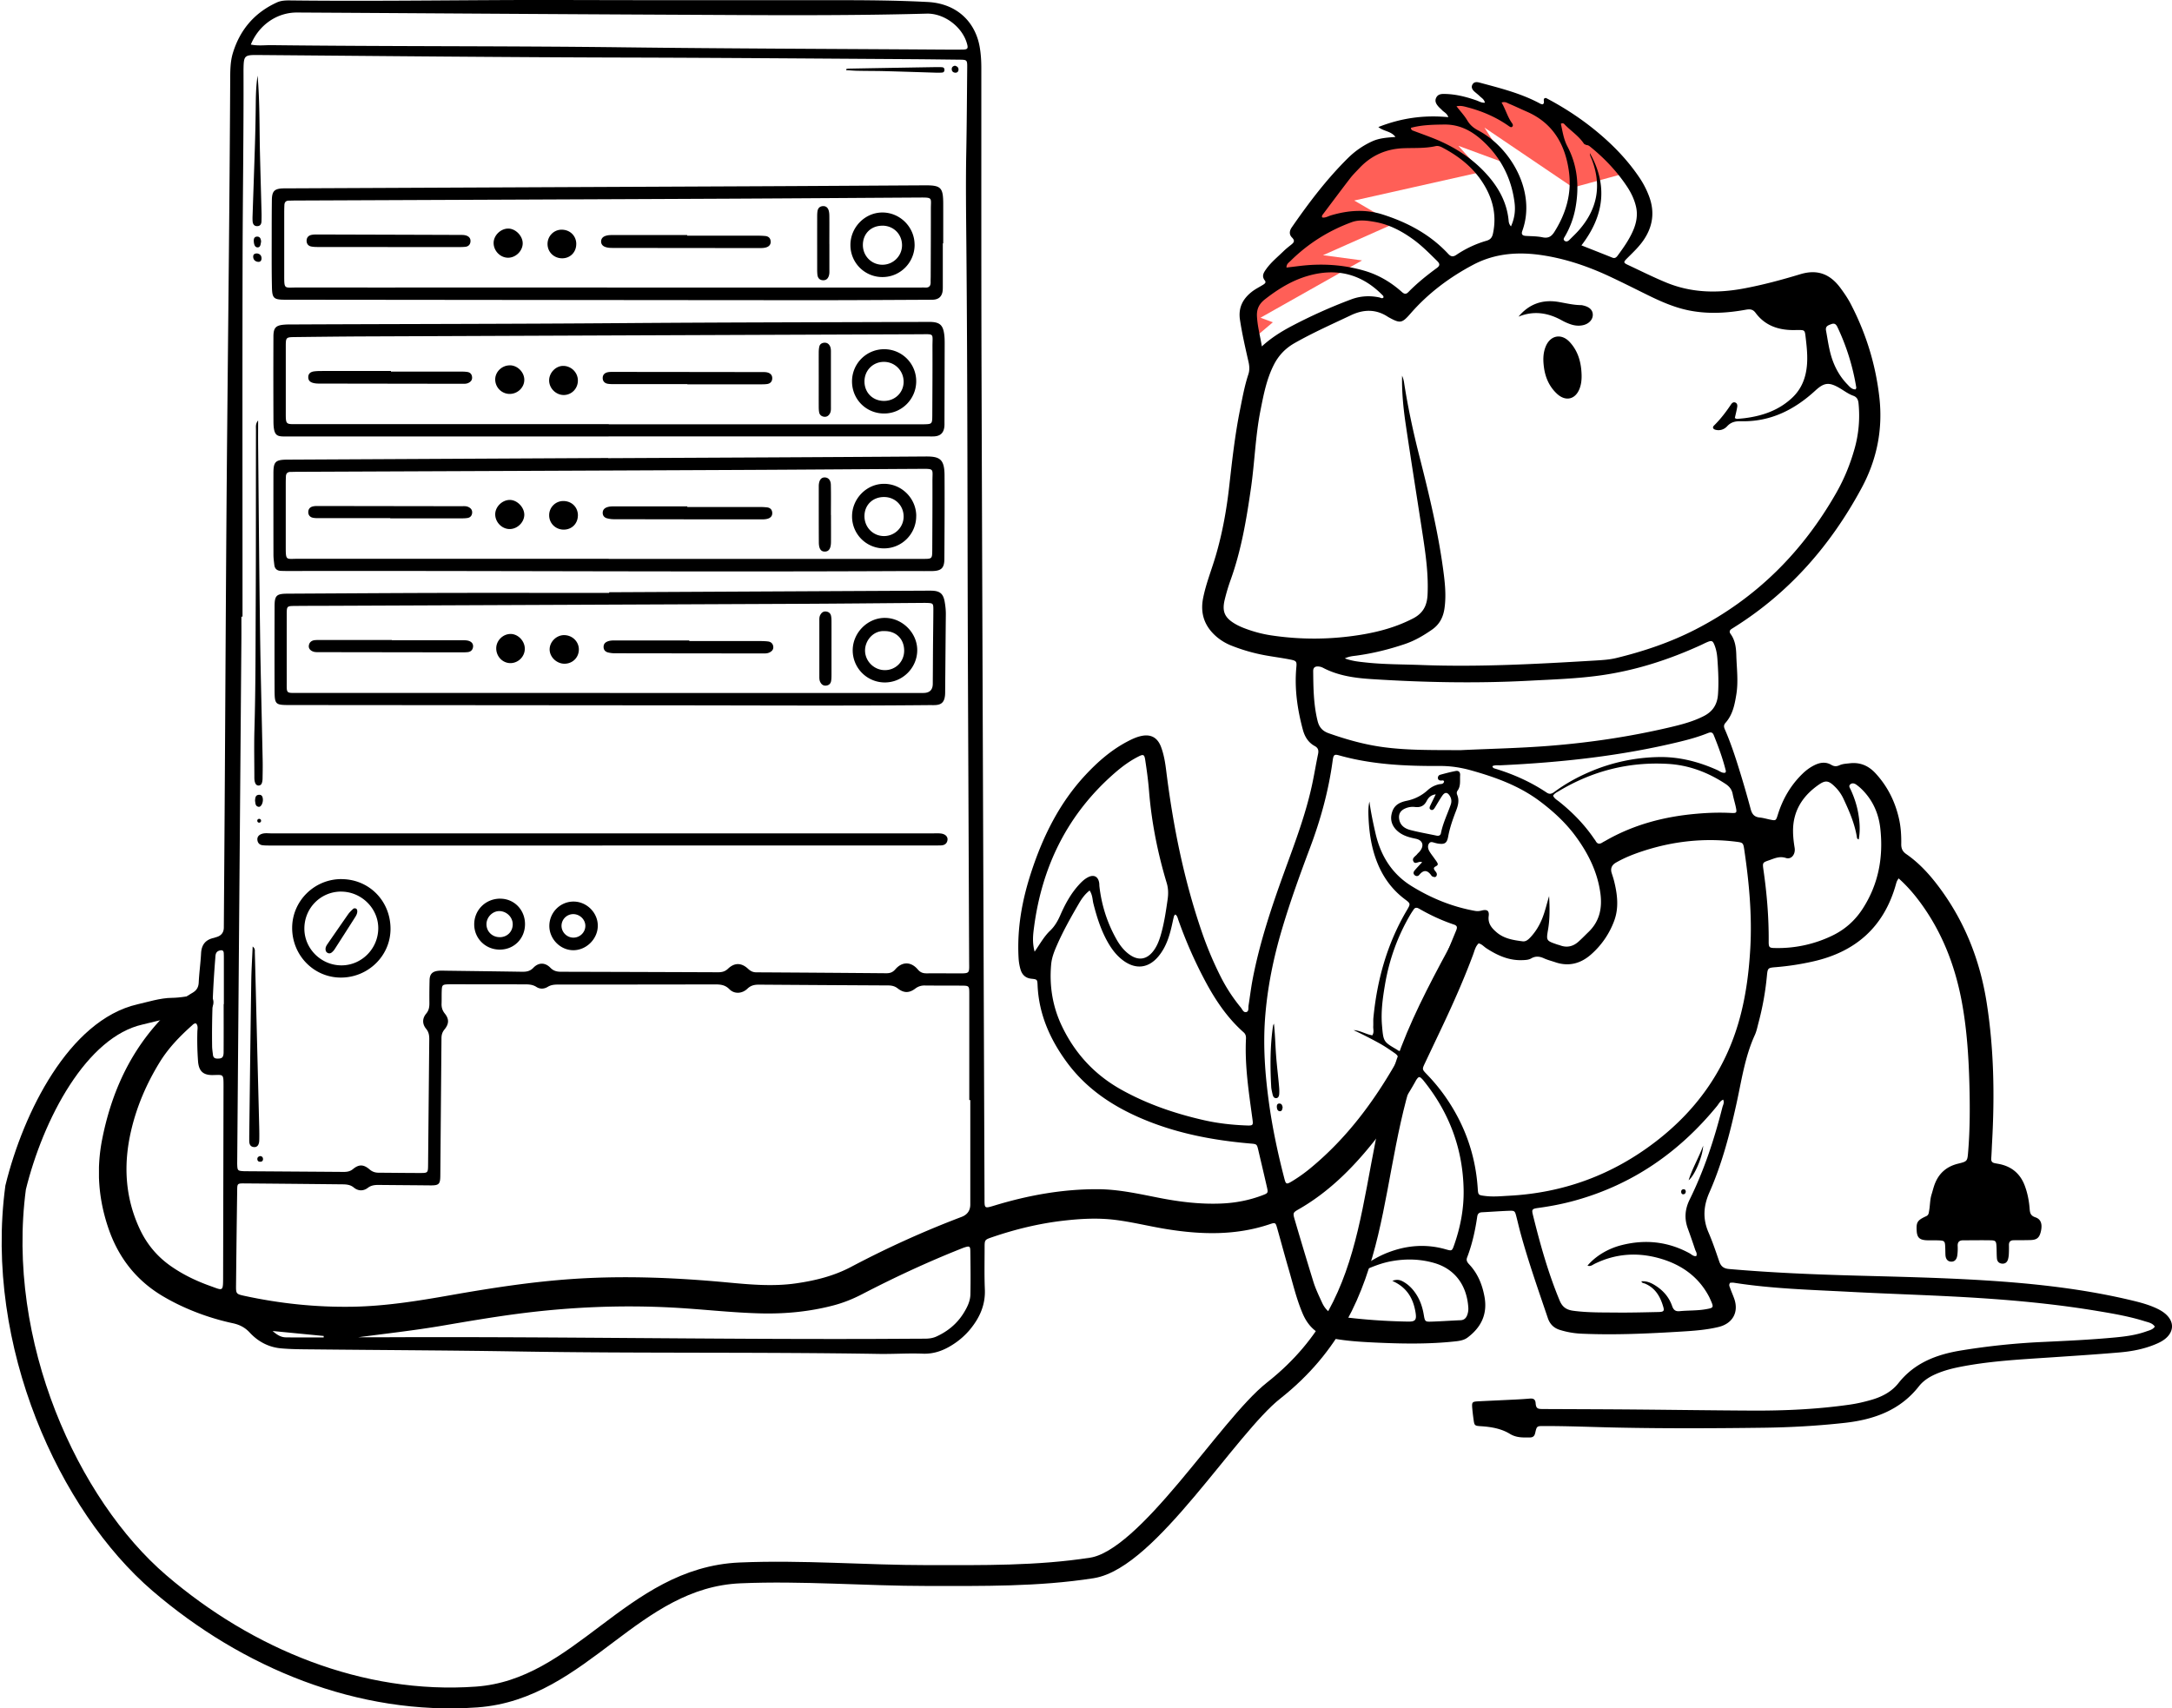 <svg xmlns="http://www.w3.org/2000/svg" width="417" height="328" fill="none"><path fill="#FF5F57" d="m285.5 17.5 19.5 8 8 7.5-11 3-17-11.5 4.5 7L280 28l4.5 5-24.5 5.5 6 3.5 1.5 1-13.5 6 7.5 1L242 61l2.375.875L239.5 66v-6.5L244 55v-2.5l6-5.5v-2.5l11-15 12.5-2.5-6-2 3.5-1.5 9-1-2-3.5 6.5 2 5 2.5-4-6Z"/><g fill="#000" clip-path="url(#a)"><path d="M364.543 168.596c-.202.332-.294.449-.352.586a4.672 4.672 0 0 0-.189.58c-2.3 8.252-7.797 13.046-16.051 14.863a51.142 51.142 0 0 1-6.957 1.062c-1.609.13-1.622.137-1.778 1.791a54.743 54.743 0 0 1-1.602 8.878c-.209.788-.365 1.608-.697 2.344-1.935 4.228-2.56 8.8-3.551 13.274-1.276 5.791-2.781 11.522-5.178 16.961-1.147 2.599-1.309 5.054-.183 7.666.789 1.824 1.427 3.719 2.072 5.602.326.937.86 1.354 1.882 1.439 8.143.71 16.305 1.049 24.474 1.27 8.168.222 16.337.397 24.492.905 9.641.6 19.223 1.642 28.636 3.921 1.537.372 3.062.795 4.501 1.472.788.372 1.531.821 2.117 1.479 1.121 1.257 1.095 2.762-.071 3.98-.691.716-1.564 1.133-2.469 1.498-2.15.872-4.417 1.296-6.703 1.491-4.527.391-9.061.678-13.595.984-5.758.384-11.517.69-17.19 1.823-1.355.274-2.684.619-3.967 1.127-1.447.573-2.802 1.335-3.766 2.56-3.641 4.65-8.676 6.409-14.285 7.034-5.179.573-10.377.866-15.588.932-9.4.117-18.793.162-28.193-.033-4.644-.098-9.289-.3-13.94-.293-1.341 0-1.367 0-1.667 1.316-.137.605-.41.872-1.029.879-1.323.013-2.586.072-3.831-.69-1.674-1.023-3.615-1.349-5.576-1.472-1.205-.079-1.244-.118-1.407-1.329a40.798 40.798 0 0 1-.234-1.98c-.117-1.342-.065-1.407 1.231-1.472 2.293-.117 4.592-.215 6.885-.332a73.673 73.673 0 0 0 2.906-.189c.671-.059 1.074.11 1.133.866.085 1.14.469 1.133 1.57 1.14 5.615.026 11.237.039 16.852.084 7.712.066 15.425.176 23.138.215 6.286.033 12.559-.26 18.786-1.152 1.368-.196 2.703-.508 4.032-.886 2.072-.586 3.948-1.55 5.276-3.231 3.095-3.921 7.342-5.51 12.051-6.279a135.453 135.453 0 0 1 15.217-1.608c4.847-.228 9.693-.443 14.52-.906 1.98-.189 3.954-.469 5.843-1.153.567-.201 1.192-.319 1.596-.905-.463-.71-1.264-.821-1.961-1.042-2.879-.905-5.849-1.426-8.82-1.921-7.556-1.271-15.171-2.026-22.818-2.521-8.358-.547-16.728-.762-25.092-1.205-7.387-.391-14.8-.586-22.129-1.739-.241-.039-.495 0-.703 0-.339.41-.111.742 0 1.055.234.671.534 1.329.769 2 .918 2.585-.287 4.78-3.003 5.438-2.293.554-4.645.73-6.983.873-6.423.391-12.853.703-19.288.417a16.223 16.223 0 0 1-4.215-.73c-1.133-.358-1.896-1.087-2.293-2.266-1.817-5.367-3.7-10.708-5.205-16.179-.299-1.081-.547-2.176-.827-3.263-.287-1.127-.326-1.199-1.42-1.16-1.733.065-3.465.196-5.198.287-.547.026-.827.28-.906.827-.39 2.683-.97 5.321-1.947 7.862-.228.599.078.963.436 1.348 1.622 1.739 2.469 3.83 2.899 6.142.619 3.341-.606 5.888-3.238 7.868-.716.54-1.595.658-2.462.749-5.146.553-10.305.449-15.458.208-2.599-.123-5.198-.286-7.771-.749-2.846-.508-4.788-2.071-5.941-4.735-1.218-2.827-1.902-5.81-2.762-8.747-.742-2.547-1.426-5.113-2.149-7.666-.326-1.147-.358-1.179-1.466-.808-6.475 2.175-13.047 2.013-19.679.951-3.322-.528-6.592-1.368-9.94-1.785-3.381-.423-6.736-.228-10.084.163-4.625.541-9.132 1.641-13.542 3.146-1.466.502-1.473.508-1.473 2.052 0 2.657-.065 5.315.046 7.965.13 2.997-.997 5.472-2.84 7.706a14.265 14.265 0 0 1-3.199 2.833c-1.784 1.166-3.66 1.902-5.882 1.817-2.801-.111-5.615.091-8.422.046-23.079-.378-46.159-.085-69.238-.469-13.073-.215-26.147-.261-39.22-.398-2.092-.019-4.196-.013-6.274-.195-2.37-.202-4.43-1.277-6.032-3.009-.925-.997-1.934-1.524-3.237-1.811a46.576 46.576 0 0 1-10.273-3.491 40.504 40.504 0 0 1-2.977-1.576c-5.165-2.996-8.644-7.354-10.611-12.994-1.98-5.686-2.417-11.463-1.244-17.351 1.635-8.207 4.846-15.691 10.422-22.022 2.026-2.299 4.221-4.448 6.905-6.018.769-.449 1.147-1.036 1.192-1.967.091-1.882.358-3.758.456-5.647.091-1.609.847-2.566 2.404-2.912.15-.032.293-.097.436-.136 1.008-.261 1.516-.884 1.525-1.87.052-7.457.11-14.908.156-22.366.163-24.816.26-49.638.502-74.453.208-21.957.456-43.92.566-65.876.007-1.739 0-3.49.502-5.165 1.361-4.494 4.156-7.777 8.449-9.744.866-.397 1.784-.403 2.703-.39C73.236.287 90.596-.045 107.962 0c17.471.052 34.935.039 52.405.033 5.928 0 11.856.039 17.77.351 5.642.306 9.101 3.882 9.941 8.565.241 1.361.326 2.73.326 4.117.006 20.067-.02 40.14.045 60.208.169 52.191.378 104.382.567 156.579.006 2.234-.111 2.215 2.045 1.564 6.436-1.948 12.996-3.127 19.738-3.094 3.96.019 7.797.886 11.653 1.641 3.967.782 7.96 1.277 12.019 1.107 2.723-.11 5.374-.618 7.921-1.589 1.075-.404 1.094-.469.84-1.589-.534-2.338-1.088-4.67-1.635-7.008-.293-1.257-.3-1.225-1.583-1.336-7.257-.631-14.35-1.986-21.079-4.904-5.583-2.417-10.462-5.738-14.11-10.695-3.244-4.416-5.38-9.242-5.621-14.798-.046-1.101-.085-1.12-1.173-1.238-1.107-.11-1.778-.729-2.091-1.745a9.762 9.762 0 0 1-.384-2.26c-.319-5.693.69-11.184 2.462-16.557 2.254-6.858 5.407-13.222 10.384-18.563 2.345-2.514 4.911-4.761 7.973-6.383.814-.43 1.641-.834 2.54-1.055 1.967-.488 3.303.195 4.006 2.091.534 1.439.782 2.957.971 4.474 1.309 10.558 3.387 20.947 6.853 31.03a68.09 68.09 0 0 0 3.628 8.604 31.718 31.718 0 0 0 3.85 5.888c.299.364.514 1.048 1.101.859.475-.156.312-.794.384-1.237.261-1.661.462-3.335.775-4.989 1.355-7.093 3.641-13.919 6.097-20.686 2.072-5.706 4.247-11.386 5.459-17.365.358-1.745.651-3.504 1.016-5.249.143-.691.026-1.173-.632-1.531-1.25-.671-1.928-1.811-2.286-3.126-1.055-3.915-1.629-7.888-1.257-11.959.104-1.127.045-1.289-1.16-1.524-1.602-.319-3.224-.521-4.827-.814a34.415 34.415 0 0 1-6.462-1.856 10.215 10.215 0 0 1-2.762-1.622c-2.364-1.98-3.289-4.468-2.683-7.51.547-2.762 1.609-5.373 2.403-8.063 1.303-4.416 2.111-8.937 2.619-13.503.547-4.865 1.088-9.724 2.052-14.537.462-2.306.873-4.611 1.609-6.846.286-.866.202-1.693 0-2.546-.599-2.632-1.205-5.263-1.609-7.94-.345-2.293.528-3.98 2.228-5.334.671-.54 1.465-.925 2.201-1.381.313-.196.658-.43.339-.834-.664-.853-.202-1.53.287-2.208.899-1.257 2.091-2.227 3.192-3.295.475-.463.99-.893 1.511-1.297.541-.423.905-.768.234-1.44-.573-.566-.521-1.27-.045-1.953 3.289-4.755 6.768-9.347 10.898-13.41a15.979 15.979 0 0 1 4.527-3.101c1.381-.632 2.847-.723 4.475-.847-.84-1.146-2.247-1.055-3.276-1.902 4.377-1.726 8.748-2.345 13.431-1.895-.267-.775-.846-.958-1.198-1.342-.241-.26-.528-.482-.756-.756-.41-.488-.697-1.015-.358-1.673.306-.587.84-.69 1.427-.69 2.175.006 4.24.527 6.279 1.237.508.176.99.501 1.622.443-.117-.645-.606-.886-.957-1.225-.326-.319-.697-.6-1.043-.905-.41-.371-.677-.834-.384-1.355.287-.515.782-.528 1.342-.378 3.993 1.075 8.012 2.065 11.686 4.058.13.072.287.085.43.124.573-.26-.026-.906.417-1.192.091 0 .208-.052.28-.013 3.947 2.071 7.621 4.546 10.97 7.497 2.618 2.305 4.963 4.852 6.917 7.75a17.096 17.096 0 0 1 1.889 3.667c1.088 2.95.71 5.712-1.042 8.305-.892 1.322-2.052 2.403-3.172 3.523-.756.75-.756.873.13 1.29 2.449 1.146 4.866 2.358 7.374 3.393 4.853 1.994 9.83 2.078 14.898 1.127 3.667-.684 7.269-1.66 10.832-2.735 3.349-1.01 5.765.013 7.733 2.69.697.95 1.361 1.915 1.908 2.957 2.964 5.673 4.827 11.691 5.537 18.055.684 6.115-.488 11.906-3.4 17.318-5.869 10.904-13.751 19.983-24.284 26.646-.215.137-.43.274-.652.411-.41.26-.547.566-.221 1.009.879 1.218 1.048 2.644 1.087 4.084.072 2.494.411 4.983.007 7.49-.319 1.987-.704 3.928-2.091 5.484-.502.56-.202 1.042.013 1.544 1.023 2.397 1.843 4.872 2.612 7.353a194.214 194.214 0 0 1 2.215 7.647c.254.971.697 1.518 1.72 1.622.658.065 1.302.254 1.954.391 1.179.241 1.172.241 1.55-.964.932-2.977 2.449-5.602 4.69-7.79.697-.684 1.472-1.264 2.352-1.694 1.062-.521 2.156-.677 3.224-.045.547.325 1.016.319 1.577.065.605-.274 1.283-.293 1.947-.371 1.994-.235 3.603.462 4.938 1.902 2.312 2.494 3.772 5.425 4.521 8.727.364 1.603.462 3.237.436 4.872-.013.847.228 1.42.951 1.922 2.417 1.674 4.384 3.803 6.149 6.142 5.036 6.663 8.013 14.186 9.302 22.399 1.394 8.864 1.538 17.788 1.043 26.73-.059 1.068-.092 2.143-.17 3.211-.032.508.183.769.652.867.299.065.599.11.905.169 2.397.488 4.032 1.876 4.886 4.168.54 1.446.827 2.951.938 4.482.058.775.208 1.283 1.088 1.576 1.094.365 1.374 1.322 1.068 2.69-.28 1.224-.756 1.641-1.987 1.68-1.075.033-2.143.026-3.218.033-.619 0-.944.286-.931.931.013.56.006 1.127-.02 1.687a4.696 4.696 0 0 1-.156 1.049c-.163.54-.528.872-1.134.827-.593-.046-.944-.41-.996-.984-.066-.762-.039-1.53-.085-2.292-.052-1.042-.156-1.186-1.147-1.205-1.732-.033-3.471.006-5.211 0-.755 0-1.133.299-1.094 1.101a9.65 9.65 0 0 1-.078 1.83c-.098.658-.45 1.205-1.192 1.166-.723-.039-1.036-.587-1.075-1.27-.026-.456-.02-.919-.039-1.375-.046-1.335-.104-1.394-1.388-1.439-.768-.026-1.537.019-2.299-.026-1.277-.085-1.726-.56-1.798-1.817-.098-1.648.124-2.02 1.83-2.801.482-.222.482-.625.554-1.003.196-1.055.15-2.143.476-3.179.228-.729.397-1.485.69-2.188.814-1.974 2.293-3.198 4.378-3.706 1.836-.45 1.804-.469 1.96-2.378.352-4.331.346-8.675.228-13.013-.143-5.211-.482-10.402-1.426-15.541-1.29-7.028-3.798-13.547-8.078-19.325-1.185-1.595-2.475-3.093-4.077-4.52l.026-.052ZM304.594 27.857c-.176-.098-.417-.143-.515-.293-.951-1.426-2.39-2.358-3.569-3.55-.189-.195-.378-.508-.841-.254.326 1.453.522 2.944 1.245 4.319 1.954 3.712 2.306 7.66 1.576 11.743a16.794 16.794 0 0 1-2.045 5.569c-.15.254-.391.554-.085.814.326.28.671.13.951-.15.612-.618 1.244-1.205 1.817-1.856 3.511-4 4.41-8.487 2.515-13.495-.163-.424-.417-.828-.404-1.303 3.505 6.213 2.716 12.076-1.622 17.71 2.084.827 4.019 1.582 5.941 2.357.488.196.762-.052 1.022-.404 1.088-1.478 2.15-2.976 2.899-4.663.684-1.524.997-3.12.606-4.768-.319-1.348-.912-2.592-1.674-3.751-1.928-2.918-4.299-5.426-7.003-7.627-.234-.19-.469-.398-.801-.398h-.013Zm-258.02 90.541h-.228c0 1.381.006 2.755 0 4.136l-.801 100.181c0 .306-.013.612 0 .918.045 1.107.11 1.166 1.263 1.231.15.007.306.007.463.007 6.227.045 12.461.084 18.689.13.677 0 1.25-.078 1.83-.56 1.127-.925 2.026-.892 3.16.078.56.482 1.12.638 1.804.638 2.657.013 5.309.052 7.966.052 1.394 0 1.453-.052 1.466-1.478.078-8.07.15-16.133.228-24.203.007-.73-.091-1.375-.593-1.987-.775-.944-.769-2.013.013-2.944.508-.606.606-1.25.606-1.98a126.26 126.26 0 0 1 .033-4.442c.032-1.153.527-1.661 1.674-1.785.456-.052.918-.026 1.374-.019 4.905.065 9.804.124 14.709.202.84.013 1.531-.091 2.188-.782.991-1.029 2.248-1.022 3.251.013.612.625 1.251.769 2.039.769 10.058.026 20.122.058 30.179.097.743 0 1.329-.149 1.909-.703 1.225-1.166 2.56-1.14 3.811.026.488.456.944.69 1.609.69 8.324.046 16.649.105 24.968.176.703 0 1.211-.176 1.713-.755 1.309-1.518 3.016-1.505 4.319.039.501.593 1.029.742 1.72.736 1.941-.013 3.882 0 5.823.006 2.534 0 2.319.111 2.306-2.331-.078-19.149-.163-38.298-.241-57.447-.098-26.705-.052-53.41-.293-80.114-.052-5.875-.13-11.743-.02-17.618.105-5.465.131-10.923.183-16.381.013-1.511-.033-1.518-1.551-1.537-3.113-.033-6.227-.078-9.341-.098-18.076-.11-36.153-.26-54.235-.306-23.646-.059-47.286-.293-70.932-.489-2.761-.026-2.846.066-2.885 2.892v.157c.045 11.997-.15 24.001-.176 35.999-.052 22.926-.013 45.853-.013 68.78l.013.006Zm286.499-38.122c.215.085.313.156.398.15.508-.04 1.016-.078 1.524-.143 3.42-.437 6.553-1.518 9.113-3.941 1.381-1.31 2.208-2.905 2.593-4.761.488-2.345.215-4.677-.059-7.008-.143-1.192-.189-1.212-1.459-1.212-.306 0-.612.013-.919.013-2.911-.013-5.432-.892-7.224-3.322-.514-.697-1.094-.723-1.869-.586-3.589.651-7.198.86-10.807.157-2.833-.554-5.446-1.707-8.019-2.97-2.475-1.219-4.931-2.463-7.432-3.628-4.045-1.883-8.234-3.31-12.663-4-4.664-.723-9.185-.43-13.419 1.811-4.554 2.41-8.625 5.458-12.025 9.36-1.642 1.882-1.974 1.94-4.143.749-.046-.026-.091-.046-.137-.072-2.306-1.557-4.723-1.505-7.139-.358-3.642 1.726-7.328 3.36-10.846 5.36-1.804 1.03-3.107 2.417-4.026 4.26-1.368 2.736-1.928 5.692-2.514 8.643-.977 4.917-1.114 9.94-1.824 14.89-.866 6.018-1.863 12.003-3.941 17.755a37.497 37.497 0 0 0-1.094 3.667c-.567 2.318-.033 3.517 2.039 4.722.527.306 1.094.56 1.661.781 1.674.645 3.4 1.121 5.165 1.388 5.752.872 11.51.827 17.243-.105 3.478-.566 6.866-1.491 10.044-3.139 1.916-.99 2.678-2.462 2.782-4.533.176-3.648-.287-7.237-.827-10.825-1.121-7.367-2.306-14.72-3.394-22.093-.443-3.023-.736-6.07-.671-9.151.182.403.306.827.371 1.25.743 4.794 1.759 9.529 2.958 14.231 1.836 7.224 3.589 14.467 4.579 21.866.326 2.423.586 4.865.234 7.327-.247 1.7-.944 3.074-2.397 4.084-1.648 1.146-3.354 2.143-5.263 2.781-3.01 1.01-6.071 1.772-9.217 2.201-.665.092-1.362.118-2.261.535 1.485.54 2.743.644 4 .781 3.556.391 7.139.352 10.709.489 11.139.417 22.258-.196 33.371-.86 1.368-.085 2.749-.163 4.098-.495 5.224-1.277 10.292-2.983 15.092-5.439 11.713-5.998 20.611-14.896 27.099-26.28 1.524-2.678 2.677-5.511 3.504-8.468a23.452 23.452 0 0 0 .762-8.65c-.071-.749-.299-1.25-1.029-1.51-.97-.352-1.785-.99-2.664-1.499-2.006-1.16-2.931-1.029-4.625.528-4.013 3.686-8.618 5.998-14.194 5.868-1.101-.026-1.948.13-2.723.97-.56.606-1.374.9-2.247.665-.411-.11-.645-.43-.28-.794 1.244-1.225 2.299-2.6 3.263-4.045.17-.254.411-.502.756-.41.436.117.501.514.449.86-.11.696-.293 1.38-.462 2.155h.006ZM186.273 211.2h-.182v-20.373c0-1.557-.026-1.576-1.505-1.589-2.351-.02-4.696 0-7.048-.026a2.804 2.804 0 0 0-1.824.599c-1.172.879-2.182.873-3.361-.039-.58-.45-1.153-.567-1.83-.573-8.273-.04-16.546-.092-24.819-.15-.847 0-1.537.13-2.208.775-1.023.983-2.515 1.061-3.459.098-.834-.847-1.733-.919-2.775-.919-10.006.02-20.018.026-30.023.026-.717 0-1.407.033-2.059.43-.697.43-1.491.482-2.188.033-.788-.515-1.635-.502-2.502-.502-4.546 0-9.087-.013-13.633-.013h-.613c-1.335.039-1.4.091-1.44 1.374-.026.762 0 1.531-.026 2.3-.032.736.137 1.348.632 1.96.84 1.055.808 1.967-.084 3.055-.43.527-.56 1.042-.567 1.667-.072 8.78-.15 17.56-.222 26.346-.013 1.687-.247 1.928-1.954 1.909-3.27-.033-6.533-.052-9.803-.085-.776-.006-1.479.039-2.156.554-.86.658-1.863.632-2.69-.052-.665-.547-1.382-.606-2.144-.619-6.28-.065-12.559-.13-18.838-.176-1.375-.013-1.4.02-1.414 1.342a4256.38 4256.38 0 0 0-.221 18.224c-.02 1.635.039 1.68 1.622 2.026 6.865 1.485 13.81 2.208 20.831 2.084 6.293-.117 12.5-1.114 18.69-2.208 7.946-1.401 15.913-2.632 23.971-3.153 9.706-.625 19.385-.215 29.059.684 4.468.417 8.95.84 13.445.176 3.654-.534 7.165-1.4 10.487-3.159a187.709 187.709 0 0 1 21.19-9.587c1.116-.426 1.674-1.223 1.674-2.391V211.18l-.013.019Zm97.607-30.071c-.613.579-.782 1.4-1.056 2.142-1.778 4.788-3.856 9.451-6.038 14.063-1.069 2.26-2.143 4.52-3.212 6.78-.553 1.172-.56 1.185.326 2.11a35.624 35.624 0 0 1 3.342 3.986c3.836 5.361 6.019 11.32 6.462 17.905.091 1.368.097 1.342 1.53 1.518 1.486.176 2.958.026 4.436-.052 10.508-.547 19.92-4.006 28.265-10.441 8.22-6.337 13.757-14.414 16.304-24.503 1.043-4.123 1.557-8.311 1.798-12.557.359-6.357-.228-12.643-1.153-18.915-.202-1.368-.254-1.394-1.602-1.563-6.078-.749-12.019-.104-17.829 1.791-1.798.586-3.557 1.277-5.198 2.221-.825.473-1.101 1.144-.828 2.013.17.534.352 1.068.483 1.615.618 2.514.918 5.061 0 7.542a15.906 15.906 0 0 1-4.476 6.494c-1.967 1.726-4.266 2.345-6.839 1.465-.723-.247-1.479-.429-2.169-.749-.847-.384-1.616-.469-2.456.02-.482.28-1.069.306-1.635.326-2.632.117-4.873-.906-7.003-2.3-.462-.306-.827-.775-1.452-.918v.007Zm13.536-9.073c.104 2.169.162 4.305-.209 6.435-.365 2.117-.332 2.123 1.752 2.846.196.065.398.104.587.176 1.27.469 2.423.215 3.426-.651.691-.6 1.322-1.271 1.987-1.909 2.143-2.052 2.677-4.592 2.299-7.431-.553-4.11-2.345-7.686-4.761-10.969-1.922-2.612-4.287-4.781-6.873-6.722-3.954-2.963-8.494-4.604-13.184-5.92-1.974-.554-3.974-.86-6.039-.847-6.494.033-12.962-.254-19.275-2.025-.977-.274-1.12-.137-1.283 1.081-.782 5.744-2.312 11.287-4.351 16.7-1.922 5.113-3.778 10.245-5.335 15.482-1.681 5.64-2.853 11.366-3.283 17.254-.385 5.334 0 10.603.71 15.872.677 5.016 1.726 9.953 2.996 14.844.293 1.12.411 1.166 1.44.547a29.498 29.498 0 0 0 3.732-2.67c6.775-5.621 11.941-12.538 16.279-20.126.052-.091.085-.189.143-.267.469-.658.222-1.114-.371-1.531-.964-.671-1.928-1.335-2.957-1.908a83.047 83.047 0 0 0-4.977-2.534c1.29.052 2.377.808 3.596.997.39-.593.156-1.166.182-1.707.033-.56-.02-1.127.033-1.68.71-7.302 2.644-14.225 6.396-20.582.762-1.29.769-1.316-.371-2.169-2.391-1.798-4.091-4.11-5.218-6.859-1.198-2.918-1.641-5.985-1.759-9.112-.032-.925-.032-1.856.183-2.774.286 2.09.716 4.129 1.185 6.161.991 4.253 3.14 7.738 6.912 10.07 3.765 2.325 7.81 3.979 12.188 4.761.41.072.781.052 1.198-.052 1.094-.293 1.55-.013 1.42 1.035-.189 1.446.58 2.326 1.524 3.133 1.427 1.218 3.205 1.498 4.984 1.726.618.078 1.055-.306 1.452-.716 1.036-1.088 1.792-2.345 2.345-3.739.541-1.374.86-2.813 1.29-4.214l.007-.006Zm-17.015-28.027c5.263-.261 11.132-.365 16.989-.827 7.803-.612 15.503-1.759 23.118-3.543 2.28-.535 4.553-1.114 6.664-2.208 1.713-.893 2.534-2.254 2.664-4.149.163-2.247.046-4.488-.111-6.729-.058-.859-.189-1.726-.495-2.546-.391-1.042-.567-1.127-1.557-.704-.423.183-.827.398-1.244.586-6.071 2.762-12.37 4.794-18.975 5.739-4.599.658-9.25.801-13.888 1.048-10.156.534-20.311.332-30.447-.325-3.152-.209-6.299-.665-9.165-2.182a2.121 2.121 0 0 0-.723-.215c-.651-.085-1.12.117-1.114.873.033 3.211.065 6.422.847 9.574.3 1.218.951 1.941 2.124 2.358 3.426 1.211 6.904 2.188 10.507 2.67 4.722.632 9.471.547 14.813.58h-.007Zm-71.205 26.945c-.931.723-1.511 1.564-2.019 2.43-1.518 2.599-3.003 5.224-4.215 7.979-.534 1.211-1.035 2.442-1.153 3.79-.364 4.104.267 8.044 2.033 11.77 2.521 5.321 6.344 9.451 11.517 12.316 4.996 2.775 10.35 4.586 15.894 5.836 2.638.593 5.335.886 8.045.99 1.289.046 1.322-.032 1.153-1.263-.691-5.107-1.492-10.207-1.238-15.385.019-.469-.052-.879-.45-1.231-3.38-2.996-5.771-6.721-7.816-10.688a85.715 85.715 0 0 1-4.69-10.805c-.144-.404-.202-.86-.606-1.14-.118.13-.215.189-.241.273-.105.391-.196.788-.28 1.186-.502 2.358-1.134 4.67-2.717 6.578-1.908 2.299-4.358 2.579-6.761.808-1.433-1.055-2.424-2.475-3.244-4.019-1.153-2.175-1.876-4.514-2.482-6.891-.196-.775-.143-1.628-.73-2.534Zm58.118 74.949c1.03-.404 1.681-.105 2.287.267.886.534 1.596 1.27 2.175 2.123.854 1.244 1.323 2.631 1.57 4.11.222 1.329.261 1.368 1.551 1.322 1.837-.059 3.667-.195 5.504-.267.658-.026 1.036-.365 1.264-.931.189-.482.267-.99.234-1.505-.312-4.572-2.833-7.464-6.494-8.539-2.697-.788-5.433-.86-8.188-.371-2.183.384-4.195 1.25-6.195 2.175-.411.189-.808.528-1.538.411 2.293-1.733 4.463-3.263 6.957-4.227 3.622-1.407 7.335-1.707 11.107-.632 1.198.338 1.218.352 1.641-.847 1.192-3.4 1.87-6.917 1.811-10.512-.123-7.764-2.664-14.701-7.504-20.784-.13-.163-.247-.326-.391-.476-.566-.592-.716-.586-1.159.046-.085.124-.157.26-.228.397-2.371 4.253-5.264 8.148-8.312 11.926-4.006 4.957-8.501 9.379-14.09 12.577-1.081.619-1.12.697-.749 1.974a927.077 927.077 0 0 0 3.57 11.873c.436 1.414 1.081 2.749 1.7 4.097.762 1.661 2.039 2.475 3.791 2.703 4.208.541 8.436.834 12.676.906 1.427.026 1.7-.3 1.466-1.752-.436-2.651-1.616-4.807-4.462-6.064h.006ZM48.164 8.558c1.406.28 2.676.098 3.934.111 22.57.267 45.142.137 67.713.417 19.711.241 39.423.293 59.134.423 1.941.013 3.883.033 5.824.013 1.035-.013 1.153-.215.86-1.218-.932-3.204-4.391-5.777-7.726-5.686-16.135.443-32.271.28-48.412.209-24.154-.111-48.308-.287-72.462-.424-3.844-.02-7.322 2.378-8.872 6.149l.006.006Zm282.688 202.563c-.645.261-.86.821-1.212 1.244-7.217 8.819-16.167 15.052-27.215 18.12-2.313.645-4.664 1.101-7.048 1.427-1.225.162-1.329.293-1.088 1.289 1.381 5.602 2.925 11.151 5.146 16.498.515 1.238 1.296 1.785 2.606 1.961 2.748.371 5.504.319 8.259.345 2.704.026 5.414-.046 8.117-.104.957-.02 1.133-.196.931-.919-.56-1.98-1.504-3.68-3.537-4.539-.215-.091-.56-.059-.684-.437.938-.071 1.687.222 2.404.639 1.641.964 2.873 2.299 3.498 4.11.261.755.658 1.068 1.459.983 1.622-.163 3.264-.078 4.886-.352 1.667-.286 1.706-.306.983-1.915-.104-.234-.208-.469-.332-.69-1.987-3.667-5.153-5.901-9.048-7.08-4.358-1.316-8.67-1.094-12.82.944-.403.196-.794.574-1.374.346 1.537-1.818 3.902-3.257 6.507-3.921 4.547-1.16 8.905-.71 13.055 1.537.416.228.781.658 1.322.547.221-.508-.091-.853-.215-1.225a146.931 146.931 0 0 0-1.407-4.051c-.697-1.921-.567-3.706.365-5.595 2.788-5.647 4.735-11.619 6.279-17.716.111-.423.404-.847.144-1.433l.019-.013Zm-262.17 45.632h4.085c31.86-.163 63.713.424 95.573.313 3.062-.013 6.13-.033 9.192-.046.775 0 1.517-.084 2.24-.41 2.196-1.003 3.981-2.475 5.251-4.533.677-1.095 1.257-2.267 1.283-3.563.059-2.755.026-5.517-.013-8.272-.013-.99-.163-1.049-1.127-.742-.241.078-.475.175-.716.273-6.456 2.566-12.748 5.497-18.911 8.695-1.778.925-3.608 1.661-5.543 2.169-4.527 1.186-9.133 1.635-13.803 1.531-5.668-.13-11.302-.808-16.963-1.114-10.025-.54-20.004-.104-29.945 1.205-4.807.632-9.588 1.453-14.363 2.267-5.387.918-10.807 1.517-16.24 2.234v-.007Zm-31.026-60.254c-.378-.059-.586.189-.808.391-2.332 2.077-4.494 4.312-6.149 6.988-2.54 4.117-4.436 8.507-5.53 13.216-1.498 6.448-1.186 12.759 1.648 18.843 1.348 2.892 3.296 5.25 5.901 7.093 2.352 1.661 4.925 2.898 7.622 3.862 2.456.873 2.488 1.199 2.495-1.667l.078-36.748c0-2.358-.02-2.104-2.058-2.071-1.87.032-2.69-.769-2.834-2.658a56.562 56.562 0 0 1-.13-5.66c.013-.534.189-1.127-.248-1.589h.013Zm160.994-13.802c1.075-1.569 1.831-2.931 2.931-3.979.919-.873 1.499-1.896 1.994-3.029.905-2.065 1.967-4.038 3.491-5.732.547-.612 1.134-1.192 1.876-1.556 1.095-.541 1.909-.092 2.091 1.12.033.202.02.41.039.612.404 3.596 1.472 6.976 3.238 10.135.651 1.166 1.446 2.227 2.553 3.015 1.694 1.199 3.283.964 4.547-.67.697-.899 1.107-1.948 1.427-3.029.664-2.26 1.003-4.579 1.335-6.904.156-1.094.137-2.117-.182-3.166-1.74-5.783-2.912-11.678-3.394-17.703-.157-1.98-.43-3.953-.73-5.92-.163-1.049-.365-1.12-1.316-.632-1.648.834-3.126 1.928-4.52 3.139-9.003 7.836-13.94 17.814-15.497 29.545-.189 1.433-.391 2.918.098 4.754h.019Zm158.206-21.533c-.293-.084-.326-.228-.345-.377-.417-2.651-1.485-5.081-2.612-7.484a7.805 7.805 0 0 0-1.59-2.234c-1.172-1.16-1.765-1.348-3.081-.443-3.114 2.143-5.009 5.048-4.983 8.956.006 1.061.13 2.13.306 3.198.202 1.25-.645 2.286-1.661 1.954-1.218-.404-2.176.058-3.211.423-1.277.443-1.316.449-1.121 1.824.658 4.553 1.042 9.125 1.01 13.73-.007 1.218.104 1.296 1.322 1.309a23.958 23.958 0 0 0 10.82-2.351c2.469-1.179 4.41-2.892 5.895-5.185 3.049-4.709 4-9.894 3.4-15.378-.312-2.911-1.459-5.517-3.595-7.601a8.43 8.43 0 0 0-1.056-.879c-.351-.241-.781-.339-1.133-.02-.352.32-.065.665.078.971.691 1.491 1.205 3.035 1.479 4.657.28 1.635.384 3.276.078 4.937v-.007ZM253.85 41.75c.619.124 1.146-.248 1.713-.41 3.296-.97 6.579-1.218 9.921-.15 4.794 1.53 9.106 3.836 12.565 7.555.535.574.952.593 1.564.183a20.53 20.53 0 0 1 5.791-2.71c.71-.202 1.062-.6 1.224-1.355.795-3.673-.091-6.975-2.117-10.03-1.915-2.872-4.559-4.911-7.582-6.5-.423-.222-.847-.378-1.316-.274-2.013.45-4.058.326-6.09.397-3.388.118-6.234 1.368-8.547 3.837-.593.632-1.218 1.237-1.746 1.921-1.771 2.3-3.504 4.631-5.256 6.956-.118.157-.241.326-.124.58Zm44.328 111.032c.286.58.762.814 1.153 1.127 2.566 2.051 4.84 4.37 6.696 7.093.117.169.248.325.345.501.326.586.763.58 1.271.254.169-.111.358-.202.534-.299 5.4-3.12 11.263-4.664 17.438-5.211 2.241-.202 4.475-.28 6.722-.163 1.088.059 1.153-.026.925-1.107-.176-.847-.443-1.674-.606-2.527-.162-.867-.644-1.466-1.361-1.935-3.387-2.234-7.081-3.634-11.139-3.856-7.485-.417-14.455 1.368-20.884 5.231-.384.234-.827.41-1.101.892h.007Zm-9.895-133.105c.788 1.328 1.14 2.78 2.026 3.992.143.196.247.495-.013.69-.176.137-.385 0-.554-.11-.215-.143-.417-.293-.632-.43-2.319-1.537-4.859-2.573-7.543-3.263-.573-.15-1.146-.313-1.935-.15.769.99 1.538 1.804 2.091 2.742.521.88 1.205 1.433 2.091 1.902 6.137 3.224 11.198 11.691 8.462 19.26-.247.677 0 .938.671.983 1.068.065 2.156.052 3.198.267 1.082.228 1.694-.123 2.267-1.016 2.235-3.53 3.361-7.373 2.821-11.502-.678-5.191-3.01-9.38-8.071-11.594-1.166-.508-2.319-1.061-3.492-1.556-.358-.15-.703-.437-1.394-.202l.007-.013Zm-16.148 154.638c-.398-.085-.58.091-.73.306-.228.339-.456.677-.664 1.029-2.45 4.181-4.045 8.663-4.847 13.45-.436 2.573-.788 5.145-.566 7.757.267 3.146.28 3.146 2.807 4.631.046.026.085.052.13.085.528.397.912.312 1.199-.306.456-.971.945-1.922 1.42-2.879 3.198-6.448 5.954-13.092 8.683-19.742.248-.606.215-.918-.443-1.14-2.325-.781-4.54-1.817-6.67-3.041-.13-.079-.274-.124-.326-.15h.007ZM246.997 51.37c.86-.104 1.694-.202 2.534-.306 4.202-.508 8.351-.267 12.422.918 2.638.769 4.964 2.124 7.022 3.928.443.39.821.775 1.407.176 1.681-1.72 3.557-3.224 5.492-4.644.638-.47.553-.834.045-1.335-1.53-1.505-3.029-3.036-4.787-4.28-2.189-1.556-4.534-2.761-7.205-3.224-1.459-.254-2.977-.469-4.39.046-4.469 1.635-8.417 4.123-11.804 7.477-.312.306-.755.554-.736 1.238v.006Zm-4.723 15.124c1.727-1.583 3.616-2.775 5.583-3.823a99.235 99.235 0 0 1 11.556-5.191c1.746-.658 3.576-.762 5.42-.372.267.059.553.313.801-.032-.033-.104-.033-.222-.091-.287-4.072-4.22-8.964-5.432-14.527-3.797-3.009.88-5.647 2.514-8.129 4.449-1.14.885-1.629 1.875-1.564 3.256.092 1.935.613 3.804.938 5.803l.013-.006Zm44.25 80.621c.072.319.28.391.463.443 3.537 1.068 6.878 2.553 9.953 4.612.586.397 1.01.228 1.505-.144 2.097-1.55 4.371-2.807 6.774-3.836a34.995 34.995 0 0 1 13.38-2.84c3.87-.052 7.57.912 11.107 2.501.488.222.931.632 1.537.502.046-.111.13-.215.111-.293-.58-2.384-1.427-4.677-2.345-6.943-.28-.691-.763-.508-1.264-.307-1.661.658-3.381 1.14-5.114 1.564-11.341 2.774-22.883 4.012-34.524 4.559-.528.026-1.088-.091-1.583.176v.006Zm3.563-103.639c.691-1.544.886-3.029.691-4.566-.541-4.285-2.3-8.011-5.316-11.092-2.227-2.273-4.787-3.947-8.155-3.908-2.169.026-4.325.065-6.423.632.026.443.287.502.521.586 1.283.482 2.58.945 3.856 1.453 4.078 1.634 7.68 3.966 10.56 7.327 2.065 2.41 3.485 5.133 3.81 8.344.033.345.039.716.456 1.211v.013ZM42.939 192.793h.04v-8.572c0-.41 0-.814-.02-1.224-.033-.612-.43-.612-.867-.476-.762.241-.716.925-.762 1.518-.45 5.595-.684 11.203-.606 16.817.007.56.098 1.114.163 1.674.052.482.306.704.808.717.944.019 1.231-.209 1.237-1.264.02-3.061.007-6.122.007-9.184v-.006Zm313.324-118.04c.059-.144.137-.241.124-.326a42.996 42.996 0 0 0-3.615-11.62c-.248-.52-.541-.82-1.192-.573-.6.228-1.16.391-1.003 1.238.364 1.954.599 3.927 1.296 5.803.625 1.687 1.531 3.218 2.794 4.514.437.45.854 1.016 1.603.964h-.007ZM52.333 255.542c.911.807 1.66 1.205 2.52 1.224 2.43.039 4.86.013 7.29.013v-.28l-9.81-.951v-.006Z"/><path d="M181.01 46.713v8.272c0 .404 0 .827-.098 1.212-.221.833-.775 1.257-1.648 1.335-.254.026-.508.013-.762.02-7.348.032-14.695.084-22.05.084-33.488-.02-66.983-.059-100.472-.091h-1.225c-2.195-.013-2.501-.241-2.547-2.43-.071-3.42-.045-6.839-.045-10.258 0-2.143.006-4.286.032-6.435.02-1.72.482-2.195 2.157-2.254.358-.013.716 0 1.074-.006 30.121-.137 60.242-.267 90.363-.404 10.618-.046 21.236-.117 31.86-.176 2.983-.013 3.426.436 3.439 3.478.007 2.553 0 5.107 0 7.66h-.065l-.013-.007ZM116.573 55.2v.013H176.3c.463 0 .919-.02 1.381 0 .73.026 1.004-.352.991-1.029-.007-.358.006-.716.013-1.075.013-4.338.039-8.675.032-13.013 0-2.124.411-2.182-2.123-2.17-11.843.072-23.685.157-35.528.216-28.127.13-56.255.24-84.382.358-.41 0-.815.02-1.225.02-.567 0-.84.306-.86.853-.02.456-.032.918-.032 1.374v11.945c0 2.931-.046 2.508 2.442 2.508 19.862.013 39.716 0 59.577 0h-.013Zm.183 32.768c20.317-.097 40.641-.182 60.958-.325 2.651-.02 3.609.462 3.628 3.582.033 5.36 0 10.721-.032 16.081-.013 1.785-.593 2.319-2.43 2.338-1.889.014-3.778 0-5.667 0-39.156.189-78.312-.078-117.468-.013-.612 0-1.224 0-1.837-.026-.703-.032-1.152-.397-1.237-1.113-.078-.658-.17-1.316-.17-1.98-.012-5.205-.012-10.415-.006-15.62 0-2.26.378-2.63 2.697-2.644l61.57-.312v.032h-.006Zm.104 19.325v.013h60.339c1.766 0 1.772-.013 1.785-1.778.02-4.39.046-8.78.033-13.17 0-2.436.443-2.351-2.41-2.338-11.589.065-23.177.156-34.766.208-28.284.13-56.56.241-84.845.359-.41 0-.814.02-1.224.02-.554 0-.854.28-.88.833-.02.456-.032.918-.032 1.374v12.252c0 2.618.084 2.221 2.273 2.221 19.907.006 39.82 0 59.727 0v.006Zm-.033-23.493h-61.42c-2.124 0-2.886.208-2.906-2.905a1909.14 1909.14 0 0 1-.006-16.231c0-1.778.45-2.228 2.254-2.345.56-.039 1.12-.02 1.687-.026 21.034-.098 42.067-.091 63.108-.254 19.607-.15 39.208-.163 58.815-.235 2.097-.006 2.736.587 2.951 2.645.052.508.058 1.023.058 1.53l-.039 15.007c0 .306.013.612-.019.918-.131 1.218-.763 1.818-1.981 1.883-.41.02-.814.006-1.224.006H116.84l-.013.007Zm.052-2.358v.02h60.496c1.557-.033 1.603-.066 1.616-1.674.019-4.39.052-8.78.032-13.17-.013-2.71.476-2.45-2.423-2.443-35.58.13-71.166.274-106.745.417-4.39.02-8.781.072-13.172.124-1.81.02-1.817.046-1.817 1.915v12.401c0 2.605-.065 2.397 2.436 2.404h59.577v.006Zm.066 32.267c20.174-.098 40.347-.202 60.528-.3.462 0 .918-.013 1.381 0 1.596.039 2.228.567 2.508 2.091.143.801.234 1.609.228 2.436-.052 4.904-.085 9.802-.13 14.707 0 .41 0 .82-.079 1.218-.176.964-.677 1.413-1.648 1.498-.404.039-.814.019-1.224.019-15.627.15-31.255.059-46.882.046l-75.237-.059h-.918c-2.593-.006-2.742-.136-2.756-2.794-.02-5.36-.013-10.727 0-16.088 0-2.149.333-2.488 2.489-2.501 9.803-.052 19.614-.117 29.417-.143 10.774-.026 21.555 0 32.329 0v-.137l-.006.007Zm.117 19.325v.013h60.216c1.189-.005 1.791-.582 1.804-1.733.019-2.143.026-4.292.039-6.435.02-2.605.059-5.211.072-7.816 0-1.224-.052-1.264-1.303-1.303-.411-.013-.814 0-1.225 0-7.966.059-15.933.144-23.9.176-29.573.131-59.147.248-88.72.372-2.45.013-4.906.006-7.355.032-1.622.013-1.635.026-1.642 1.615-.006 4.293-.006 8.578 0 12.871 0 2.416-.182 2.214 2.254 2.214h59.76v-.006Zm-1.413 29.303h-63.59c-.56 0-1.127.013-1.68-.059-.567-.071-.913-.456-.965-1.029-.052-.599.313-.957.834-1.14.593-.208 1.218-.104 1.824-.104h127.03c.508 0 1.029-.033 1.531.026.846.098 1.354.599 1.276 1.238-.097.729-.593 1.029-1.283 1.048-.56.013-1.12.02-1.687.02h-63.29Zm-50.054 6.454c5.315.033 9.413 4.234 9.38 9.608-.033 5.152-4.332 9.32-9.576 9.294-5.172-.026-9.321-4.286-9.308-9.555.013-5.178 4.293-9.386 9.504-9.353v.006Zm-.117 2.391c-3.928.006-7.068 3.191-7.042 7.151.02 3.876 3.29 7.061 7.204 7.015 3.824-.045 6.95-3.217 6.983-7.086.033-3.843-3.237-7.08-7.145-7.074v-.006ZM49.557 80.726c0 1.576-.013 3.152 0 4.728.118 11.991.202 23.989.372 35.98.11 8.213.338 16.433.501 24.646.02 1.12 0 2.247-.02 3.367 0 .3-.038.612-.136.899-.104.306-.358.501-.704.469-.273-.026-.456-.208-.56-.456-.189-.436-.176-.899-.176-1.355-.006-2.963-.071-5.92.013-8.884.235-8.063.209-16.127.248-24.19.052-11.125.026-22.256.045-33.38 0-.606-.11-1.219.417-1.818v-.006Zm46.426 91.817c2.69-.026 4.794 2.097 4.813 4.846.02 2.749-2.025 4.878-4.742 4.931-2.781.058-5.002-2.091-5.01-4.84-.006-2.742 2.157-4.917 4.939-4.943v.006Zm-.105 7.393c1.446.026 2.534-1.01 2.56-2.43.026-1.348-1.088-2.507-2.475-2.579-1.322-.065-2.54 1.107-2.566 2.469-.027 1.4 1.061 2.507 2.475 2.533l.006.007Zm-47.37 1.791c.528.423.41.807.417 1.14.13 4.793.241 9.587.359 14.381.156 6.376.325 12.746.482 19.123.02.866.032 1.732.006 2.599-.026.853-.397 1.309-1.003 1.263-.716-.052-.905-.553-.918-1.179v-.918c.123-9.946.24-19.898.39-29.844.033-2.136.17-4.273.267-6.565Zm56.959-3.941c0-2.585 2.078-4.689 4.645-4.689 2.547 0 4.696 2.162 4.657 4.696-.032 2.462-2.136 4.585-4.599 4.644-2.521.058-4.696-2.097-4.703-4.651Zm4.645 2.234c1.283-.006 2.319-1.087 2.267-2.351-.052-1.179-1.095-2.156-2.313-2.162a2.26 2.26 0 0 0-2.26 2.195c-.026 1.257 1.029 2.331 2.299 2.318h.007ZM49.453 14.525c.43 4.937.339 9.88.456 14.81.091 3.87.209 7.739.306 11.608.013.508 0 1.016-.013 1.53-.013.515-.215.919-.781.944-.639.027-.886-.403-.925-.976a9.72 9.72 0 0 1-.014-.763c.157-4.682.326-9.366.47-14.049.078-2.644.13-5.295.156-7.946.02-1.732.085-3.452.345-5.158Zm113.005-1.257c.137-.033.267-.085.404-.092 5.648-.104 11.302-.201 16.956-.293.358 0 .717 0 1.068.026.287.026.443.202.437.515 0 .306-.163.488-.45.508-.404.032-.814.032-1.218.02-3.257-.098-6.514-.209-9.771-.294-1.778-.045-3.563-.032-5.348-.071-.697-.013-1.394-.085-2.084-.124l.013-.195h-.007ZM48.964 153.739c.04-.514.046-1.081.723-1.139.587-.053.756.371.782.879.033.729-.371 1.491-.808 1.426-.664-.104-.612-.69-.697-1.166ZM50.13 46.374c-.097.45-.078 1.147-.703 1.12-.547-.025-.678-.677-.704-1.198-.02-.436.092-.853.62-.866.585-.02.742.417.787.951v-.007Zm-.755 2.286c.534.092.86.411.834 1.01-.02.424-.287.658-.697.6-.567-.079-.906-.45-.9-1.023 0-.423.307-.6.763-.586Zm133.96-36.044c.469.124.743.378.678.853-.046.333-.3.515-.632.489-.391-.033-.651-.274-.658-.67-.013-.411.261-.607.619-.672h-.007ZM49.916 221.966c.351.006.56.195.58.547.012.273-.125.495-.418.528-.325.039-.612-.046-.664-.43-.046-.365.163-.554.502-.645Zm-.17-64.013c-.208-.026-.345-.156-.352-.371 0-.215.15-.365.365-.365s.372.144.365.365c0 .215-.143.345-.378.371Zm253.903-85.968c.02.88-.058 1.739-.364 2.566-.775 2.123-2.665 2.612-4.345 1.068-1.485-1.368-2.261-3.14-2.521-5.113-.176-1.322-.189-2.657.319-3.927.866-2.195 3.01-2.645 4.619-.919 1.648 1.766 2.227 3.967 2.292 6.325Zm-12.122-11.177c2.046-2.469 4.658-3.367 7.758-2.827 1.407.241 2.795.586 4.234.6.15 0 .307.032.45.071 1.186.274 1.804.866 1.83 1.746.026.963-.755 1.804-1.928 2.045-.821.17-1.628.071-2.41-.209a10.091 10.091 0 0 1-1.537-.684c-2.678-1.498-5.439-1.967-8.41-.742h.013Zm-18.5 104.733c-.678-.306-1.309.561-1.674-.169-.326-.658.404-.951.723-1.374.156-.202.365-.358.521-.56.886-1.114.547-2.137-.814-2.41-1.003-.209-1.987-.45-2.866-1.01-1.394-.892-2.046-2.201-1.772-3.595.299-1.537 1.14-2.306 2.931-2.677a8.368 8.368 0 0 0 4.026-2.039 4.729 4.729 0 0 1 2.143-1.12c.365-.091.86.039 1.003-.528-.104-.351-.397-.176-.619-.195-.273-.02-.514-.111-.56-.41a.613.613 0 0 1 .456-.71c.977-.267 1.967-.528 2.964-.717.56-.111.879.235.84.801-.065 1.003.156 2.065-.488 2.964-.222.306-.17.573-.059.853.41 1.029.156 2.006-.215 2.97-.625 1.615-1.205 3.237-1.524 4.957-.248 1.355-.671 1.589-2.026 1.381-.15-.026-.3-.072-.45-.105-.384-.084-.833-.345-1.146.02-.358.417-.293.99-.059 1.446.28.534.684 1.009 1.03 1.511.201.293.436.567.586.879.325.678-.854.547-.658 1.16.137.416.677.67.508 1.211-.065.215-.241.358-.463.313-.188-.039-.429-.105-.527-.248-.736-1.068-1.479-1.244-2.371-.15-.222.274-.658.3-.945-.045-.247-.293-.117-.599.085-.834.417-.501.879-.97 1.42-1.557v-.013Zm2.612-13.026c-.931.104-1.407.645-1.733 1.27-.488.957-1.218 1.277-2.247 1.153a3.55 3.55 0 0 0-1.798.247c-.997.411-1.42 1.121-1.218 2.182.221 1.153 1.101 1.72 2.104 1.987 1.674.436 3.381.729 5.074 1.087.43.092.743-.071.821-.468.378-1.915 1.244-3.661 1.883-5.485.189-.547.163-1.1-.144-1.621-.469-.795-.957-.847-1.485-.092-.521.756-.964 1.557-1.452 2.339-.17.267-.404.521-.743.345-.358-.183-.234-.521-.098-.801.339-.723.697-1.433 1.043-2.15l-.007.007Zm-31.059 44.023c.222 2 .261 4.025.411 6.057.143 1.98.397 3.941.566 5.914.046.502.072 1.017.04 1.518-.026.345-.137.775-.561.808-.508.032-.645-.404-.736-.814-.097-.45-.215-.899-.241-1.349-.215-3.914-.215-7.822.346-11.711.019-.143.11-.28.169-.416l.006-.007Zm1.674 16.029c-.065.417-.123.827-.573.782-.397-.039-.515-.424-.541-.782-.026-.378.079-.729.541-.69.43.032.495.417.567.69h.006Zm77.947 14.036c.671-2.214 1.883-4.201 2.788-6.63-.078 2.051-1.635 5.744-2.788 6.63Zm-.547 2.176c-.032.273-.156.482-.436.514-.306.033-.437-.176-.45-.456-.013-.286.131-.475.424-.501.312-.033.43.169.462.443Z"/><path d="M131.92 45.248h13.478c.508 0 1.023.02 1.531.065.566.058.957.358 1.022.957.079.671-.299 1.069-.892 1.238-.339.097-.704.117-1.055.117-9.498 0-18.989-.013-28.486-.026-.463 0-.919-.033-1.355-.202-.482-.182-.762-.547-.756-1.042 0-.495.287-.853.769-1.036.593-.228 1.205-.189 1.817-.189h13.934v.118h-.007Zm43.677 1.687c.032 3.445-2.736 6.259-6.169 6.259a6.13 6.13 0 0 1-6.156-6.097c-.032-3.432 2.782-6.31 6.156-6.298 3.361.013 6.13 2.768 6.162 6.13l.007.006Zm-6.149-3.602c-2.209-.02-3.785 1.524-3.785 3.706 0 2.123 1.674 3.804 3.778 3.79 2.039-.013 3.713-1.66 3.739-3.686.026-2.143-1.589-3.79-3.732-3.817v.007Zm-95.008 4.09H61.27c-.509 0-1.03 0-1.525-.098-.554-.11-.873-.508-.88-1.094 0-.586.32-.977.86-1.114.391-.097.808-.097 1.219-.097 9.139.026 18.278.052 27.417.084.352 0 .723 0 1.062.092.6.169.977.56.899 1.237-.072.586-.45.906-1.023.958-.456.045-.918.045-1.374.045H74.447l-.006-.013Zm84.794-.593v4.892c0 .358.026.723-.059 1.068-.137.586-.469 1.042-1.153 1.016-.664-.02-1.01-.423-1.088-1.061a9.718 9.718 0 0 1-.045-1.069c0-3.315-.007-6.624 0-9.939 0-.404 0-.82.065-1.218.091-.567.449-.912 1.036-.944.599-.04.964.325 1.113.853.111.384.124.801.124 1.205.013 1.732 0 3.465 0 5.197h.007Zm-61.655 2.651c-1.505.02-2.814-1.302-2.808-2.84 0-1.42 1.31-2.722 2.755-2.755 1.434-.032 2.847 1.4 2.828 2.86-.02 1.433-1.316 2.716-2.769 2.735h-.006Zm13.054-2.677c.026 1.557-1.088 2.742-2.612 2.788-1.596.046-2.873-1.14-2.899-2.696-.026-1.511 1.146-2.755 2.632-2.795 1.615-.039 2.853 1.12 2.885 2.697l-.006.006Zm21.314 50.536h13.783c.508 0 1.023.02 1.525.072.566.066.944.378 1.003.977.065.678-.326 1.056-.925 1.219-.339.09-.704.11-1.056.11-9.497 0-18.988-.013-28.485-.032-.404 0-.815-.066-1.205-.163-.561-.13-.893-.534-.873-1.1.019-.574.384-.906.938-1.07.501-.149 1.009-.13 1.517-.13h13.784v.118h-.006Zm43.956 1.681c.039 3.446-2.729 6.26-6.162 6.266a6.124 6.124 0 0 1-6.156-6.09c-.032-3.432 2.775-6.311 6.156-6.305 3.361.013 6.13 2.762 6.169 6.13h-.007Zm-2.416.235c.039-2.136-1.577-3.804-3.713-3.83-2.15-.026-3.733 1.446-3.805 3.537-.071 2.201 1.596 3.96 3.759 3.96 2.039 0 3.719-1.642 3.759-3.667Zm-98.577.228H61.445c-.456 0-.925.013-1.367-.078-.548-.111-.886-.489-.893-1.082 0-.592.339-.964.886-1.094.39-.091.808-.078 1.218-.078l27.242.04c.456 0 .925-.06 1.361.136.515.228.82.606.75 1.198-.066.515-.379.847-.88.925-.45.072-.912.072-1.375.072H74.923v-.04h-.013Zm84.63-.606c0 1.733.013 3.465 0 5.198-.013 1.231-.404 1.81-1.16 1.823-.775.02-1.166-.527-1.172-1.778-.02-3.569-.013-7.132-.013-10.701 0-.104 0-.202.006-.306.079-.997.489-1.485 1.199-1.446.632.032 1.094.52 1.114 1.407.045 1.934.013 3.875.013 5.81h.013v-.007Zm-58.88-.065c0 1.433-1.284 2.722-2.743 2.762-1.504.039-2.827-1.271-2.84-2.808-.013-1.42 1.27-2.729 2.723-2.78 1.427-.053 2.853 1.367 2.86 2.832v-.006Zm10.285.215c-.039 1.543-1.198 2.67-2.742 2.657-1.583-.013-2.808-1.263-2.768-2.826a2.713 2.713 0 0 1 2.761-2.664c1.616.026 2.788 1.23 2.756 2.826l-.007.007Zm21.028-25.278h-13.94c-.456 0-.925.006-1.375-.072-.554-.098-.925-.475-.944-1.049-.026-.65.371-1.042.99-1.165.345-.072.71-.059 1.068-.059 9.497.007 18.988.02 28.486.032.358 0 .723-.013 1.062.072.605.15.99.547.938 1.212-.046.592-.417.931-.977 1.01-.45.064-.919.058-1.375.058h-13.94v-.033l.007-.006Zm43.93-.508c-.026 3.445-2.859 6.22-6.279 6.148-3.414-.065-6.065-2.78-6.045-6.2a6.163 6.163 0 0 1 6.266-6.142 6.138 6.138 0 0 1 6.058 6.194Zm-6.156 3.732c2.091-.013 3.72-1.596 3.74-3.641.019-2.117-1.635-3.83-3.733-3.856-2.124-.032-3.785 1.615-3.785 3.758 0 2.163 1.603 3.752 3.778 3.739Zm-94.7-5.628H88.36c.456 0 .919 0 1.375.072.501.072.82.39.892.912.079.593-.215.964-.73 1.205-.384.176-.794.15-1.204.15l-27.392-.04c-.306 0-.612-.013-.912-.065-.645-.117-1.198-.37-1.205-1.146-.006-.775.528-1.062 1.186-1.14.553-.065 1.12-.065 1.68-.065h13.01v.117h-.013Zm82.141 1.564c0-1.733-.006-3.465 0-5.198 0-.404.026-.82.124-1.211.111-.43.469-.658.912-.697.437-.033.788.117 1.036.508.3.462.267.97.267 1.478v10.24c0 .455.039.917-.189 1.34-.241.45-.606.704-1.114.646-.495-.059-.86-.352-.957-.854-.072-.397-.079-.807-.079-1.218-.006-1.68 0-3.36 0-5.04v.006Zm-46.242.156c0 1.53-1.179 2.748-2.671 2.775-1.518.026-2.847-1.277-2.847-2.801 0-1.472 1.27-2.788 2.691-2.788 1.556 0 2.833 1.27 2.827 2.82v-.006Zm-13.029-2.925c1.44.02 2.717 1.297 2.743 2.743.026 1.504-1.29 2.774-2.853 2.748a2.785 2.785 0 0 1-2.73-2.872c.052-1.446 1.349-2.638 2.84-2.612v-.007Zm34.414 52.94h13.608c.508 0 1.022.02 1.524.078.573.072.938.437.997.997.058.58-.3.931-.815 1.153-.391.169-.794.15-1.205.15-9.478-.007-18.956-.02-28.44-.033-.404 0-.814-.052-1.205-.143-.541-.124-.906-.463-.912-1.062-.007-.599.332-.925.873-1.107.547-.183 1.107-.15 1.667-.15h13.914v.117h-.006Zm37.508 7.947a6.168 6.168 0 0 1-6.13-6.142c-.007-3.407 2.873-6.292 6.234-6.253 3.329.045 6.156 2.885 6.156 6.187 0 3.42-2.834 6.227-6.26 6.208Zm-.013-9.861c-2.143-.131-3.778 1.797-3.746 3.79.039 2.013 1.726 3.674 3.746 3.706 2.117.033 3.778-1.628 3.765-3.764-.013-2.215-1.551-3.746-3.765-3.732Zm-94.604 1.758h13.302c.456 0 .931-.02 1.368.091.586.15 1.016.554.925 1.212-.072.547-.43.918-1.016.977a9.72 9.72 0 0 1-1.069.045l-27.365-.039c-.306 0-.619.013-.918-.032-.737-.118-1.225-.606-1.16-1.186.072-.638.482-1.003 1.107-1.081.456-.052.919-.039 1.375-.039h13.451v.052Zm84.416 1.739v4.892c0 .403-.007.82-.078 1.218-.092.501-.43.801-.938.859-.515.059-.873-.182-1.114-.632-.209-.377-.202-.781-.202-1.191v-10.552c0-.404-.026-.814.182-1.192.241-.443.58-.716 1.101-.658.508.052.86.345.964.84.085.398.085.808.085 1.218.006 1.733 0 3.466 0 5.198h.006-.006Zm-48.504.052c-.013 1.524-1.192 2.697-2.723 2.716-1.537.02-2.899-1.289-2.886-2.768.014-1.452 1.303-2.716 2.762-2.722 1.59 0 2.86 1.237 2.847 2.774Zm-10.377-.137c-.013 1.479-1.237 2.71-2.716 2.736-1.518.026-2.775-1.257-2.769-2.84 0-1.465 1.245-2.729 2.71-2.755 1.46-.033 2.788 1.342 2.775 2.859Zm-32.16 50.387c0 .43-.201.795-.416 1.133-1.31 2.065-2.632 4.123-3.954 6.181a2.76 2.76 0 0 1-.509.561c-.247.208-.534.28-.846.097-.306-.176-.378-.462-.372-.781.013-.372.215-.671.417-.971 1.303-1.882 2.606-3.777 3.922-5.653.26-.372.599-.691.931-1.003a.5.5 0 0 1 .574-.085c.195.104.254.3.247.515l.007.006Z"/></g><path stroke="#000" stroke-linecap="round" stroke-width="4" d="M281 181c-3.632 6.733-7.36 13.562-10.107 20.713-9.133 23.768-4.096 47.688-26.392 65.284-8.795 6.942-24.066 32.359-34.877 34.041-10.455 1.626-20.967 1.461-31.508 1.461-12 0-24.037-1.022-36.031-.508-20.785.891-30.415 22.383-50.569 23.826-22.324 1.599-44.07-7.42-60.926-21.888C13.19 288.993-1 258 3 228c3.386-13.793 11.94-30.536 23.91-33.244 1.887-.427 4.257-1.176 6.176-1.176 1.27 0 4.776-.383 5.896-1.143"/><defs><clipPath id="a"><path fill="#fff" d="M19 0h398v276H19z"/></clipPath></defs></svg>